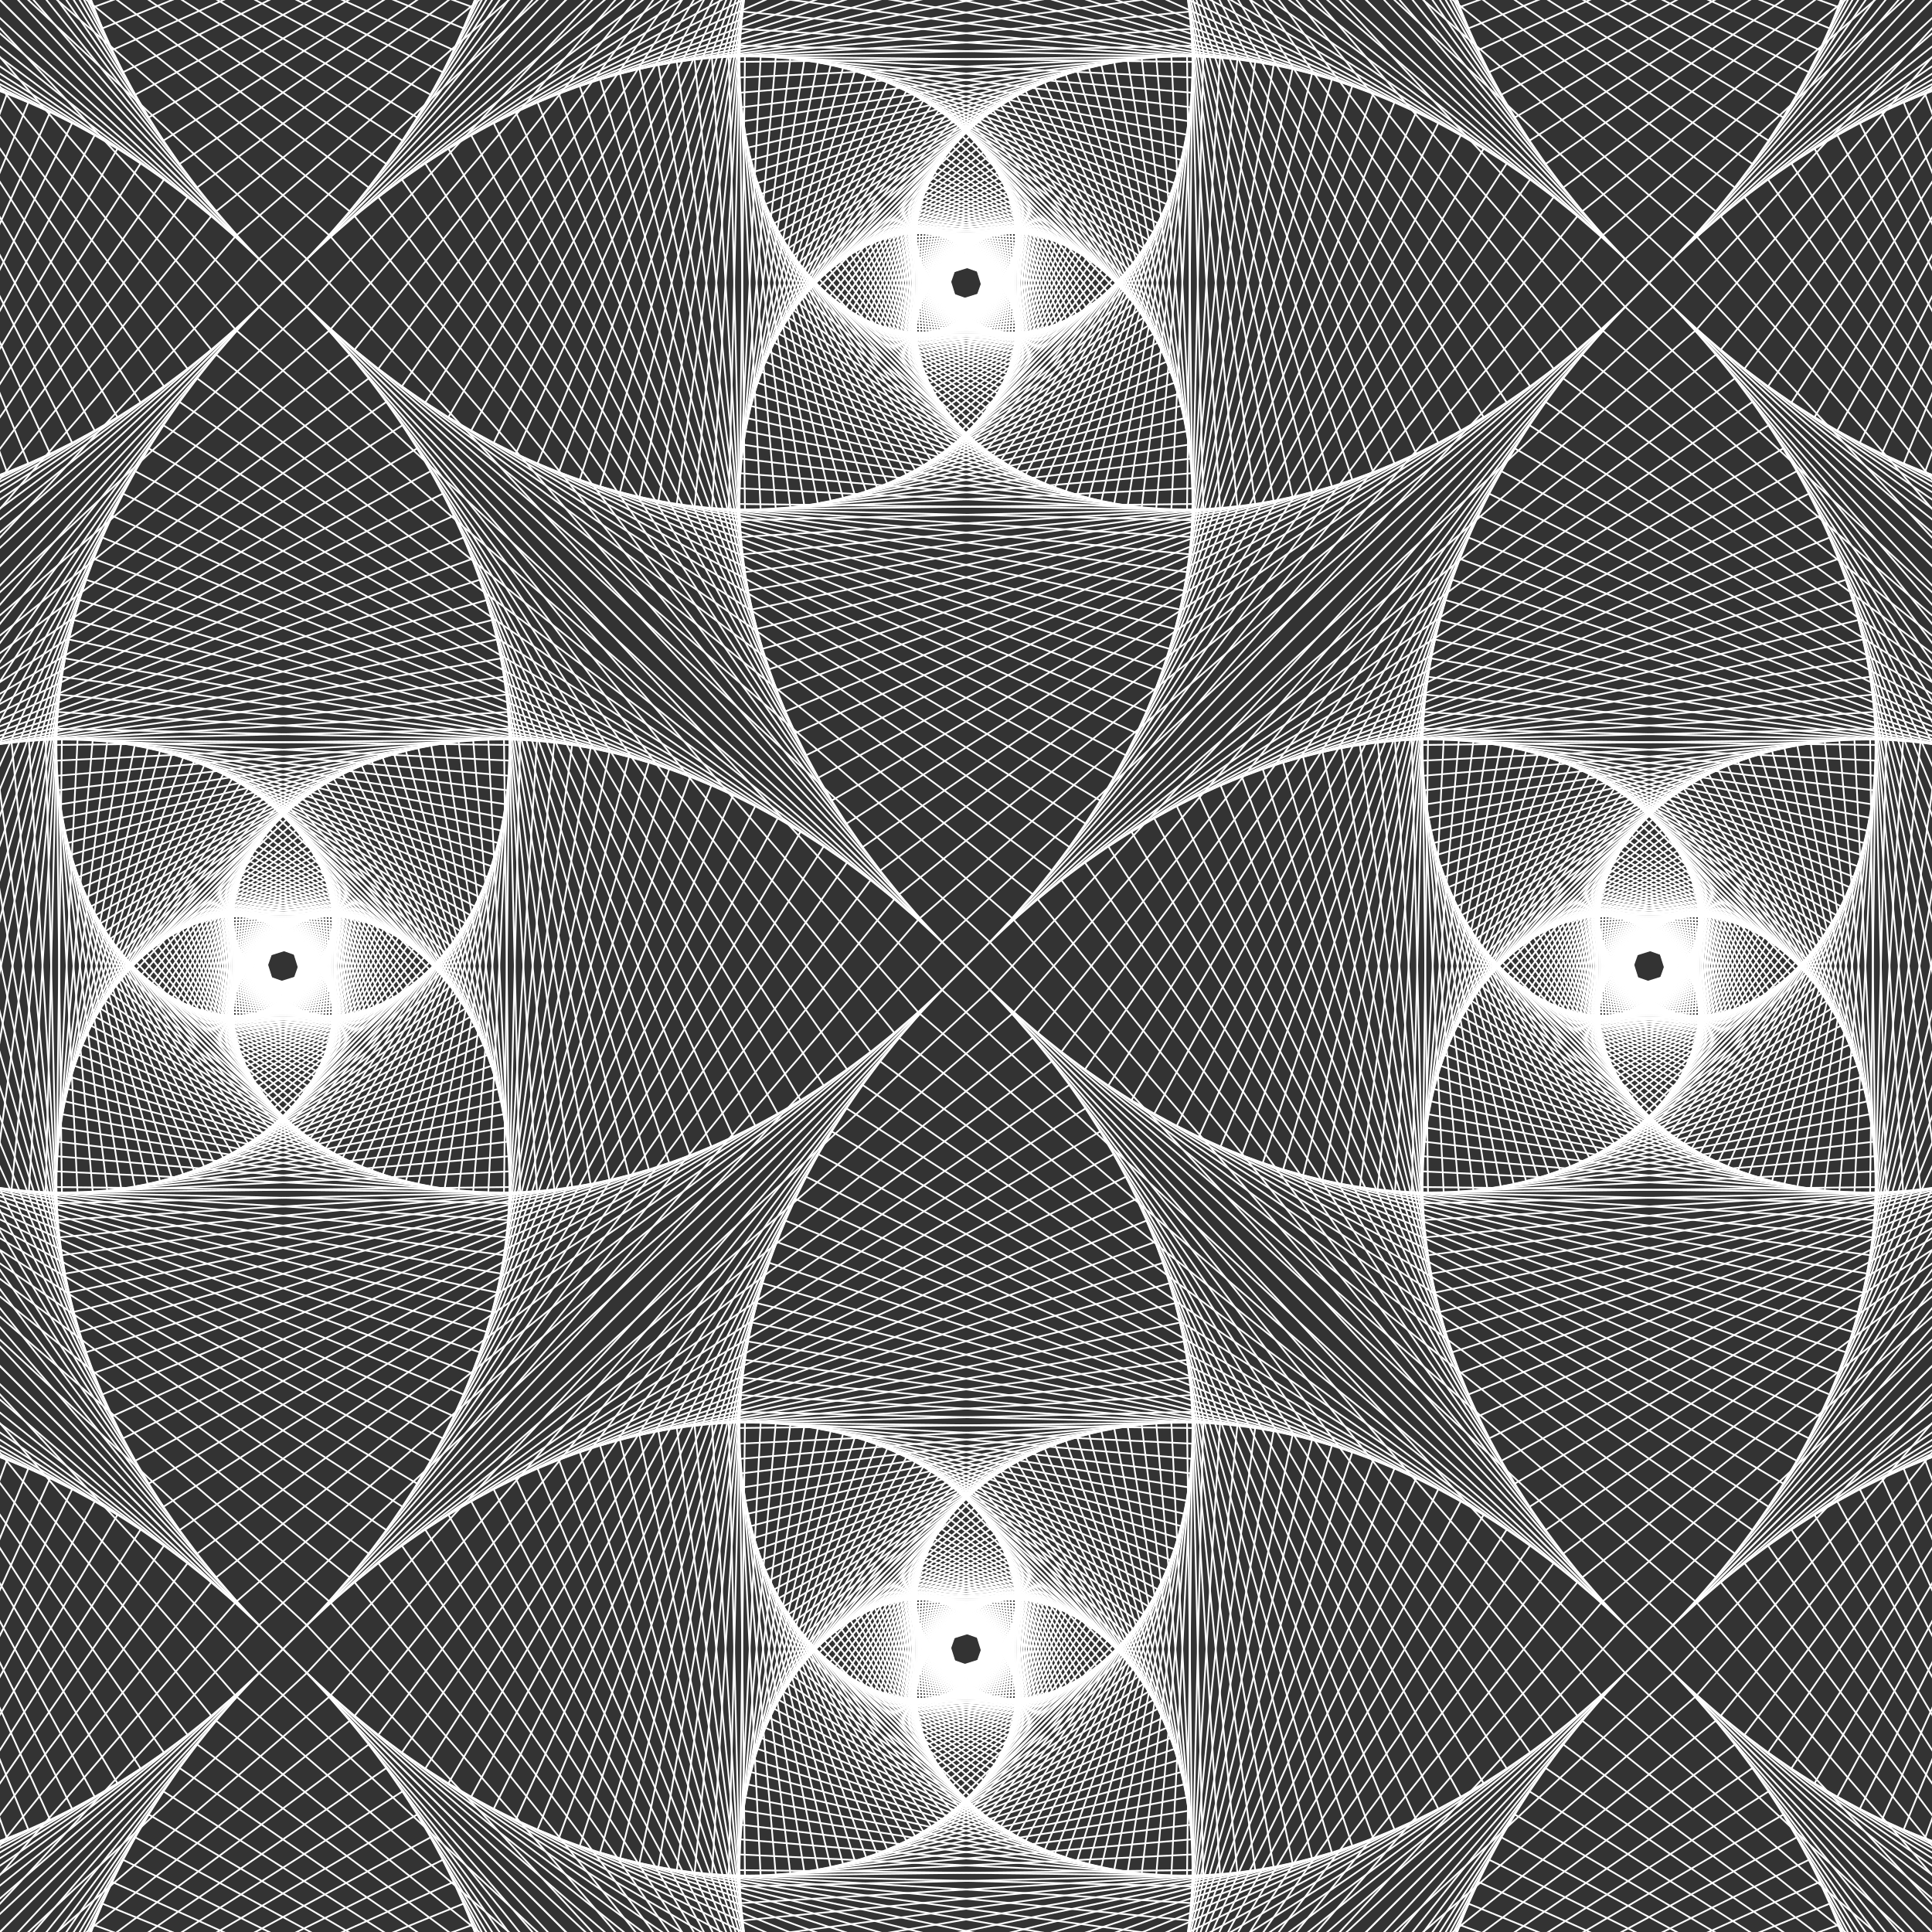 <?xml version="1.0" encoding="UTF-8"?>
<svg xmlns="http://www.w3.org/2000/svg" xmlns:xlink="http://www.w3.org/1999/xlink"
     width="5656.854" height="5656.854" viewBox="-2828.427 -2828.427 5656.854 5656.854">
<rect x="-2828.427" y="-2828.427" width="5656.854" height="5656.854" fill="#333333" stroke="none"/>
<defs>
<g id="d0">
<path d="M1930.0,70 L-70,1930.0 L-70,1930.0 L-1930.0,-70 L-1930.0,-70 L70,-1930.0 L70,-1930.0 L1930.0,70 Z" fill="none" stroke="white" stroke-width="5" stroke_width="1" />
<path d="M1860.0,135.1 L-135.1,1860.0 L-135.1,1860.0 L-1860.0,-135.1 L-1860.0,-135.1 L135.1,-1860.0 L135.1,-1860.0 L1860.0,135.1 Z" fill="none" stroke="white" stroke-width="5" stroke_width="1" />
<path d="M1790.171,195.472 L-195.471,1790.171 L-195.471,1790.171 L-1790.171,-195.471 L-1790.171,-195.471 L195.471,-1790.171 L195.471,-1790.171 L1790.171,195.472 Z" fill="none" stroke="white" stroke-width="5" stroke_width="1" />
<path d="M1720.674,251.286 L-251.286,1720.674 L-251.286,1720.674 L-1720.674,-251.286 L-1720.674,-251.286 L251.286,-1720.674 L251.286,-1720.674 L1720.674,251.286 Z" fill="none" stroke="white" stroke-width="5" stroke_width="1" />
<path d="M1651.655,302.715 L-302.715,1651.655 L-302.715,1651.655 L-1651.655,-302.715 L-1651.655,-302.715 L302.715,-1651.655 L302.715,-1651.655 L1651.655,302.715 Z" fill="none" stroke="white" stroke-width="5" stroke_width="1" />
<path d="M1583.252,349.928 L-349.928,1583.252 L-349.928,1583.252 L-1583.252,-349.928 L-1583.252,-349.928 L349.928,-1583.252 L349.928,-1583.252 L1583.252,349.928 Z" fill="none" stroke="white" stroke-width="5" stroke_width="1" />
<path d="M1515.591,393.094 L-393.094,1515.591 L-393.094,1515.591 L-1515.591,-393.094 L-1515.591,-393.094 L393.094,-1515.591 L393.094,-1515.591 L1515.591,393.094 Z" fill="none" stroke="white" stroke-width="5" stroke_width="1" />
<path d="M1448.787,432.381 L-432.381,1448.787 L-432.381,1448.787 L-1448.787,-432.381 L-1448.787,-432.381 L432.381,-1448.787 L432.381,-1448.787 L1448.787,432.381 Z" fill="none" stroke="white" stroke-width="5" stroke_width="1" />
<path d="M1382.946,467.955 L-467.955,1382.946 L-467.955,1382.946 L-1382.946,-467.955 L-1382.946,-467.955 L467.955,-1382.946 L467.955,-1382.946 L1382.946,467.955 Z" fill="none" stroke="white" stroke-width="5" stroke_width="1" />
<path d="M1318.165,499.98 L-499.98,1318.165 L-499.98,1318.165 L-1318.165,-499.98 L-1318.165,-499.98 L499.98,-1318.165 L499.98,-1318.165 L1318.165,499.98 Z" fill="none" stroke="white" stroke-width="5" stroke_width="1" />
<path d="M1254.53,528.617 L-528.617,1254.53 L-528.617,1254.53 L-1254.53,-528.617 L-1254.53,-528.617 L528.617,-1254.53 L528.617,-1254.53 L1254.53,528.617 Z" fill="none" stroke="white" stroke-width="5" stroke_width="1" />
<path d="M1192.12,554.024 L-554.024,1192.12 L-554.024,1192.12 L-1192.12,-554.024 L-1192.12,-554.024 L554.024,-1192.12 L554.024,-1192.12 L1192.12,554.024 Z" fill="none" stroke="white" stroke-width="5" stroke_width="1" />
<path d="M1131.005,576.357 L-576.357,1131.005 L-576.357,1131.005 L-1131.005,-576.357 L-1131.005,-576.357 L576.357,-1131.005 L576.357,-1131.005 L1131.005,576.357 Z" fill="none" stroke="white" stroke-width="5" stroke_width="1" />
<path d="M1071.247,595.77 L-595.77,1071.247 L-595.77,1071.247 L-1071.247,-595.77 L-1071.247,-595.77 L595.77,-1071.247 L595.77,-1071.247 L1071.247,595.77 Z" fill="none" stroke="white" stroke-width="5" stroke_width="1" />
<path d="M1012.901,612.411 L-612.411,1012.901 L-612.411,1012.901 L-1012.901,-612.411 L-1012.901,-612.411 L612.411,-1012.901 L612.411,-1012.901 L1012.901,612.411 Z" fill="none" stroke="white" stroke-width="5" stroke_width="1" />
<path d="M956.015,626.428 L-626.428,956.015 L-626.428,956.015 L-956.015,-626.428 L-956.015,-626.428 L626.428,-956.015 L626.428,-956.015 L956.015,626.428 Z" fill="none" stroke="white" stroke-width="5" stroke_width="1" />
<path d="M900.63,637.964 L-637.964,900.63 L-637.964,900.63 L-900.63,-637.964 L-900.63,-637.964 L637.964,-900.63 L637.964,-900.63 L900.63,637.964 Z" fill="none" stroke="white" stroke-width="5" stroke_width="1" />
<path d="M846.779,647.157 L-647.157,846.779 L-647.157,846.779 L-846.779,-647.157 L-846.779,-647.157 L647.157,-846.779 L647.157,-846.779 L846.779,647.157 Z" fill="none" stroke="white" stroke-width="5" stroke_width="1" />
<path d="M794.491,654.144 L-654.144,794.491 L-654.144,794.491 L-794.491,-654.144 L-794.491,-654.144 L654.144,-794.491 L654.144,-794.491 L794.491,654.144 Z" fill="none" stroke="white" stroke-width="5" stroke_width="1" />
<path d="M743.789,659.056 L-659.056,743.789 L-659.056,743.789 L-743.789,-659.056 L-743.789,-659.056 L659.056,-743.789 L659.056,-743.789 L743.789,659.056 Z" fill="none" stroke="white" stroke-width="5" stroke_width="1" />
<path d="M694.689,662.022 L-662.022,694.689 L-662.022,694.689 L-694.689,-662.022 L-694.689,-662.022 L662.022,-694.689 L662.022,-694.689 L694.689,662.022 Z" fill="none" stroke="white" stroke-width="5" stroke_width="1" />
<path d="M647.205,663.165 L-663.165,647.205 L-663.165,647.205 L-647.205,-663.165 L-647.205,-663.165 L663.165,-647.205 L663.165,-647.205 L647.205,663.165 Z" fill="none" stroke="white" stroke-width="5" stroke_width="1" />
<path d="M601.342,662.607 L-662.607,601.342 L-662.607,601.342 L-601.342,-662.607 L-601.342,-662.607 L662.607,-601.342 L662.607,-601.342 L601.342,662.607 Z" fill="none" stroke="white" stroke-width="5" stroke_width="1" />
<path d="M557.103,660.462 L-660.462,557.103 L-660.462,557.103 L-557.103,-660.462 L-557.103,-660.462 L660.462,-557.103 L660.462,-557.103 L557.103,660.462 Z" fill="none" stroke="white" stroke-width="5" stroke_width="1" />
<path d="M514.489,656.845 L-656.845,514.489 L-656.845,514.489 L-514.489,-656.845 L-514.489,-656.845 L656.845,-514.489 L656.845,-514.489 L514.489,656.845 Z" fill="none" stroke="white" stroke-width="5" stroke_width="1" />
<path d="M473.492,651.862 L-651.862,473.492 L-651.862,473.492 L-473.492,-651.862 L-473.492,-651.862 L651.862,-473.492 L651.862,-473.492 L473.492,651.862 Z" fill="none" stroke="white" stroke-width="5" stroke_width="1" />
<path d="M434.105,645.619 L-645.619,434.105 L-645.619,434.105 L-434.105,-645.619 L-434.105,-645.619 L645.619,-434.105 L645.619,-434.105 L434.105,645.619 Z" fill="none" stroke="white" stroke-width="5" stroke_width="1" />
<path d="M396.314,638.216 L-638.216,396.314 L-638.216,396.314 L-396.314,-638.216 L-396.314,-638.216 L638.216,-396.314 L638.216,-396.314 L396.314,638.216 Z" fill="none" stroke="white" stroke-width="5" stroke_width="1" />
<path d="M360.106,629.75 L-629.75,360.106 L-629.75,360.106 L-360.106,-629.75 L-360.106,-629.75 L629.75,-360.106 L629.75,-360.106 L360.106,629.75 Z" fill="none" stroke="white" stroke-width="5" stroke_width="1" />
<path d="M325.461,620.312 L-620.312,325.461 L-620.312,325.461 L-325.461,-620.312 L-325.461,-620.312 L620.312,-325.461 L620.312,-325.461 L325.461,620.312 Z" fill="none" stroke="white" stroke-width="5" stroke_width="1" />
<path d="M292.359,609.992 L-609.992,292.359 L-609.992,292.359 L-292.359,-609.992 L-292.359,-609.992 L609.992,-292.359 L609.992,-292.359 L292.359,609.992 Z" fill="none" stroke="white" stroke-width="5" stroke_width="1" />
<path d="M260.776,598.875 L-598.875,260.776 L-598.875,260.776 L-260.776,-598.875 L-260.776,-598.875 L598.875,-260.776 L598.875,-260.776 L260.776,598.875 Z" fill="none" stroke="white" stroke-width="5" stroke_width="1" />
<path d="M230.689,587.042 L-587.042,230.689 L-587.042,230.689 L-230.689,-587.042 L-230.689,-587.042 L587.042,-230.689 L587.042,-230.689 L230.689,587.042 Z" fill="none" stroke="white" stroke-width="5" stroke_width="1" />
<path d="M202.068,574.569 L-574.569,202.068 L-574.569,202.068 L-202.068,-574.569 L-202.068,-574.569 L574.569,-202.068 L574.569,-202.068 L202.068,574.569 Z" fill="none" stroke="white" stroke-width="5" stroke_width="1" />
<path d="M174.886,561.532 L-561.532,174.886 L-561.532,174.886 L-174.886,-561.532 L-174.886,-561.532 L561.532,-174.886 L561.532,-174.886 L174.886,561.532 Z" fill="none" stroke="white" stroke-width="5" stroke_width="1" />
<path d="M149.111,547.999 L-547.999,149.111 L-547.999,149.111 L-149.111,-547.999 L-149.111,-547.999 L547.999,-149.111 L547.999,-149.111 L149.111,547.999 Z" fill="none" stroke="white" stroke-width="5" stroke_width="1" />
<path d="M124.712,534.038 L-534.038,124.712 L-534.038,124.712 L-124.712,-534.038 L-124.712,-534.038 L534.038,-124.712 L534.038,-124.712 L124.712,534.038 Z" fill="none" stroke="white" stroke-width="5" stroke_width="1" />
<path d="M101.656,519.712 L-519.712,101.656 L-519.712,101.656 L-101.656,-519.712 L-101.656,-519.712 L519.712,-101.656 L519.712,-101.656 L101.656,519.712 Z" fill="none" stroke="white" stroke-width="5" stroke_width="1" />
<path d="M79.908,505.08 L-505.08,79.908 L-505.08,79.908 L-79.908,-505.08 L-79.908,-505.08 L505.08,-79.908 L505.08,-79.908 L79.908,505.08 Z" fill="none" stroke="white" stroke-width="5" stroke_width="1" />
<path d="M59.434,490.199 L-490.199,59.434 L-490.199,59.434 L-59.434,-490.199 L-59.434,-490.199 L490.199,-59.434 L490.199,-59.434 L59.434,490.199 Z" fill="none" stroke="white" stroke-width="5" stroke_width="1" />
<path d="M40.196,475.122 L-475.122,40.196 L-475.122,40.196 L-40.196,-475.122 L-40.196,-475.122 L475.122,-40.196 L475.122,-40.196 L40.196,475.122 Z" fill="none" stroke="white" stroke-width="5" stroke_width="1" />
<path d="M22.16,459.9 L-459.9,22.16 L-459.9,22.16 L-22.16,-459.9 L-22.16,-459.9 L459.9,-22.16 L459.9,-22.16 L22.16,459.9 Z" fill="none" stroke="white" stroke-width="5" stroke_width="1" />
<path d="M5.288,444.579 L-444.579,5.288 L-444.579,5.288 L-5.288,-444.579 L-5.288,-444.579 L444.579,-5.288 L444.579,-5.288 L5.288,444.579 Z" fill="none" stroke="white" stroke-width="5" stroke_width="1" />
<path d="M-10.457,429.204 L-429.204,-10.457 L-429.204,-10.457 L10.457,-429.204 L10.457,-429.204 L429.204,10.457 L429.204,10.457 L-10.457,429.204 Z" fill="none" stroke="white" stroke-width="5" stroke_width="1" />
<path d="M-25.113,413.815 L-413.815,-25.113 L-413.815,-25.113 L25.113,-413.815 L25.113,-413.815 L413.815,25.113 L413.815,25.113 L-25.113,413.815 Z" fill="none" stroke="white" stroke-width="5" stroke_width="1" />
<path d="M-38.718,398.453 L-398.453,-38.718 L-398.453,-38.718 L38.718,-398.453 L38.718,-398.453 L398.453,38.718 L398.453,38.718 L-38.718,398.453 Z" fill="none" stroke="white" stroke-width="5" stroke_width="1" />
<path d="M-51.309,383.152 L-383.152,-51.309 L-383.152,-51.309 L51.309,-383.152 L51.309,-383.152 L383.152,51.309 L383.152,51.309 L-51.309,383.152 Z" fill="none" stroke="white" stroke-width="5" stroke_width="1" />
<path d="M-62.923,367.946 L-367.946,-62.923 L-367.946,-62.923 L62.923,-367.946 L62.923,-367.946 L367.946,62.923 L367.946,62.923 L-62.923,367.946 Z" fill="none" stroke="white" stroke-width="5" stroke_width="1" />
<path d="M-73.599,352.865 L-352.865,-73.599 L-352.865,-73.599 L73.599,-352.865 L73.599,-352.865 L352.865,73.599 L352.865,73.599 L-73.599,352.865 Z" fill="none" stroke="white" stroke-width="5" stroke_width="1" />
<path d="M-83.373,337.939 L-337.939,-83.373 L-337.939,-83.373 L83.373,-337.939 L83.373,-337.939 L337.939,83.373 L337.939,83.373 L-83.373,337.939 Z" fill="none" stroke="white" stroke-width="5" stroke_width="1" />
<path d="M-92.283,323.193 L-323.193,-92.283 L-323.193,-92.283 L92.283,-323.193 L92.283,-323.193 L323.193,92.283 L323.193,92.283 L-92.283,323.193 Z" fill="none" stroke="white" stroke-width="5" stroke_width="1" />
<path d="M-100.365,308.652 L-308.652,-100.365 L-308.652,-100.365 L100.365,-308.652 L100.365,-308.652 L308.652,100.365 L308.652,100.365 L-100.365,308.652 Z" fill="none" stroke="white" stroke-width="5" stroke_width="1" />
<path d="M-107.655,294.336 L-294.336,-107.655 L-294.336,-107.655 L107.655,-294.336 L107.655,-294.336 L294.336,107.655 L294.336,107.655 L-107.655,294.336 Z" fill="none" stroke="white" stroke-width="5" stroke_width="1" />
<path d="M-114.189,280.266 L-280.266,-114.189 L-280.266,-114.189 L114.189,-280.266 L114.189,-280.266 L280.266,114.189 L280.266,114.189 L-114.189,280.266 Z" fill="none" stroke="white" stroke-width="5" stroke_width="1" />
<path d="M-120.002,266.46 L-266.46,-120.002 L-266.46,-120.002 L120.002,-266.46 L120.002,-266.46 L266.46,120.002 L266.46,120.002 L-120.002,266.46 Z" fill="none" stroke="white" stroke-width="5" stroke_width="1" />
<path d="M-125.128,252.934 L-252.934,-125.128 L-252.934,-125.128 L125.128,-252.934 L125.128,-252.934 L252.934,125.128 L252.934,125.128 L-125.128,252.934 Z" fill="none" stroke="white" stroke-width="5" stroke_width="1" />
<path d="M-129.601,239.702 L-239.702,-129.601 L-239.702,-129.601 L129.601,-239.702 L129.601,-239.702 L239.702,129.601 L239.702,129.601 L-129.601,239.702 Z" fill="none" stroke="white" stroke-width="5" stroke_width="1" />
<path d="M-133.454,226.776 L-226.776,-133.454 L-226.776,-133.454 L133.454,-226.776 L133.454,-226.776 L226.776,133.454 L226.776,133.454 L-133.454,226.776 Z" fill="none" stroke="white" stroke-width="5" stroke_width="1" />
<path d="M-136.721,214.168 L-214.168,-136.721 L-214.168,-136.721 L136.721,-214.168 L136.721,-214.168 L214.168,136.721 L214.168,136.721 L-136.721,214.168 Z" fill="none" stroke="white" stroke-width="5" stroke_width="1" />
<path d="M-139.431,201.887 L-201.887,-139.431 L-201.887,-139.431 L139.431,-201.887 L139.431,-201.887 L201.887,139.431 L201.887,139.431 L-139.431,201.887 Z" fill="none" stroke="white" stroke-width="5" stroke_width="1" />
<path d="M-141.617,189.941 L-189.941,-141.617 L-189.941,-141.617 L141.617,-189.941 L141.617,-189.941 L189.941,141.617 L189.941,141.617 L-141.617,189.941 Z" fill="none" stroke="white" stroke-width="5" stroke_width="1" />
<path d="M-143.309,178.337 L-178.337,-143.309 L-178.337,-143.309 L143.309,-178.337 L143.309,-178.337 L178.337,143.309 L178.337,143.309 L-143.309,178.337 Z" fill="none" stroke="white" stroke-width="5" stroke_width="1" />
<path d="M-144.535,167.079 L-167.079,-144.535 L-167.079,-144.535 L144.535,-167.079 L144.535,-167.079 L167.079,144.535 L167.079,144.535 L-144.535,167.079 Z" fill="none" stroke="white" stroke-width="5" stroke_width="1" />
<path d="M-145.324,156.173 L-156.173,-145.324 L-156.173,-145.324 L145.324,-156.173 L145.324,-156.173 L156.173,145.324 L156.173,145.324 L-145.324,156.173 Z" fill="none" stroke="white" stroke-width="5" stroke_width="1" />
<path d="M-145.703,145.62 L-145.62,-145.703 L-145.62,-145.703 L145.703,-145.62 L145.703,-145.62 L145.62,145.703 L145.62,145.703 L-145.703,145.62 Z" fill="none" stroke="white" stroke-width="5" stroke_width="1" />
<path d="M-145.7,135.424 L-135.424,-145.7 L-135.424,-145.7 L145.7,-135.424 L145.7,-135.424 L135.424,145.7 L135.424,145.7 L-145.7,135.424 Z" fill="none" stroke="white" stroke-width="5" stroke_width="1" />
<path d="M-145.341,125.584 L-125.584,-145.341 L-125.584,-145.341 L145.341,-125.584 L145.341,-125.584 L125.584,145.341 L125.584,145.341 L-145.341,125.584 Z" fill="none" stroke="white" stroke-width="5" stroke_width="1" />
<path d="M-144.649,116.102 L-116.102,-144.649 L-116.102,-144.649 L144.649,-116.102 L144.649,-116.102 L116.102,144.649 L116.102,144.649 L-144.649,116.102 Z" fill="none" stroke="white" stroke-width="5" stroke_width="1" />
<path d="M-143.65,106.976 L-106.976,-143.65 L-106.976,-143.65 L143.65,-106.976 L143.65,-106.976 L106.976,143.65 L106.976,143.65 L-143.65,106.976 Z" fill="none" stroke="white" stroke-width="5" stroke_width="1" />
<path d="M-142.367,98.204 L-98.204,-142.367 L-98.204,-142.367 L142.367,-98.204 L142.367,-98.204 L98.204,142.367 L98.204,142.367 L-142.367,98.204 Z" fill="none" stroke="white" stroke-width="5" stroke_width="1" />
<path d="M-140.821,89.784 L-89.784,-140.821 L-89.784,-140.821 L140.821,-89.784 L140.821,-89.784 L89.784,140.821 L89.784,140.821 L-140.821,89.784 Z" fill="none" stroke="white" stroke-width="5" stroke_width="1" />
<path d="M-139.035,81.713 L-81.713,-139.035 L-81.713,-139.035 L139.035,-81.713 L139.035,-81.713 L81.713,139.035 L81.713,139.035 L-139.035,81.713 Z" fill="none" stroke="white" stroke-width="5" stroke_width="1" />
<path d="M-137.028,73.987 L-73.987,-137.028 L-73.987,-137.028 L137.028,-73.987 L137.028,-73.987 L73.987,137.028 L73.987,137.028 L-137.028,73.987 Z" fill="none" stroke="white" stroke-width="5" stroke_width="1" />
<path d="M-134.822,66.601 L-66.601,-134.822 L-66.601,-134.822 L134.822,-66.601 L134.822,-66.601 L66.601,134.822 L66.601,134.822 L-134.822,66.601 Z" fill="none" stroke="white" stroke-width="5" stroke_width="1" />
<path d="M-132.434,59.551 L-59.551,-132.434 L-59.551,-132.434 L132.434,-59.551 L132.434,-59.551 L59.551,132.434 L59.551,132.434 L-132.434,59.551 Z" fill="none" stroke="white" stroke-width="5" stroke_width="1" />
<path d="M-129.883,52.832 L-52.832,-129.883 L-52.832,-129.883 L129.883,-52.832 L129.883,-52.832 L52.832,129.883 L52.832,129.883 L-129.883,52.832 Z" fill="none" stroke="white" stroke-width="5" stroke_width="1" />
<path d="M-127.186,46.437 L-46.437,-127.186 L-46.437,-127.186 L127.186,-46.437 L127.186,-46.437 L46.437,127.186 L46.437,127.186 L-127.186,46.437 Z" fill="none" stroke="white" stroke-width="5" stroke_width="1" />
<path d="M-124.36,40.36 L-40.36,-124.36 L-40.36,-124.36 L124.36,-40.36 L124.36,-40.36 L40.36,124.36 L40.36,124.36 L-124.36,40.36 Z" fill="none" stroke="white" stroke-width="5" stroke_width="1" />
<path d="M-121.42,34.595 L-34.595,-121.42 L-34.595,-121.42 L121.42,-34.595 L121.42,-34.595 L34.595,121.42 L34.595,121.42 L-121.42,34.595 Z" fill="none" stroke="white" stroke-width="5" stroke_width="1" />
<path d="M-118.381,29.134 L-29.134,-118.381 L-29.134,-118.381 L118.381,-29.134 L118.381,-29.134 L29.134,118.381 L29.134,118.381 L-118.381,29.134 Z" fill="none" stroke="white" stroke-width="5" stroke_width="1" />
<path d="M-115.258,23.971 L-23.971,-115.258 L-23.971,-115.258 L115.258,-23.971 L115.258,-23.971 L23.971,115.258 L23.971,115.258 L-115.258,23.971 Z" fill="none" stroke="white" stroke-width="5" stroke_width="1" />
<path d="M-112.063,19.098 L-19.098,-112.063 L-19.098,-112.063 L112.063,-19.098 L112.063,-19.098 L19.098,112.063 L19.098,112.063 L-112.063,19.098 Z" fill="none" stroke="white" stroke-width="5" stroke_width="1" />
<path d="M-108.809,14.508 L-14.508,-108.809 L-14.508,-108.809 L108.809,-14.508 L108.809,-14.508 L14.508,108.809 L14.508,108.809 L-108.809,14.508 Z" fill="none" stroke="white" stroke-width="5" stroke_width="1" />
<path d="M-105.508,10.191 L-10.191,-105.508 L-10.191,-105.508 L105.508,-10.191 L105.508,-10.191 L10.191,105.508 L10.191,105.508 L-105.508,10.191 Z" fill="none" stroke="white" stroke-width="5" stroke_width="1" />
<path d="M-102.172,6.142 L-6.142,-102.172 L-6.142,-102.172 L102.172,-6.142 L102.172,-6.142 L6.142,102.172 L6.142,102.172 L-102.172,6.142 Z" fill="none" stroke="white" stroke-width="5" stroke_width="1" />
<path d="M-98.811,2.351 L-2.351,-98.811 L-2.351,-98.811 L98.811,-2.351 L98.811,-2.351 L2.351,98.811 L2.351,98.811 L-98.811,2.351 Z" fill="none" stroke="white" stroke-width="5" stroke_width="1" />
<path d="M-95.435,-1.19 L1.19,-95.435 L1.19,-95.435 L95.435,1.19 L95.435,1.19 L-1.19,95.435 L-1.19,95.435 L-95.435,-1.19 Z" fill="none" stroke="white" stroke-width="5" stroke_width="1" />
<path d="M-92.053,-4.488 L4.488,-92.053 L4.488,-92.053 L92.053,4.488 L92.053,4.488 L-4.488,92.053 L-4.488,92.053 L-92.053,-4.488 Z" fill="none" stroke="white" stroke-width="5" stroke_width="1" />
<path d="M-88.674,-7.553 L7.553,-88.674 L7.553,-88.674 L88.674,7.553 L88.674,7.553 L-7.553,88.674 L-7.553,88.674 L-88.674,-7.553 Z" fill="none" stroke="white" stroke-width="5" stroke_width="1" />
<path d="M-85.306,-10.392 L10.392,-85.306 L10.392,-85.306 L85.306,10.392 L85.306,10.392 L-10.392,85.306 L-10.392,85.306 L-85.306,-10.392 Z" fill="none" stroke="white" stroke-width="5" stroke_width="1" />
<path d="M-81.957,-13.014 L13.014,-81.957 L13.014,-81.957 L81.957,13.014 L81.957,13.014 L-13.014,81.957 L-13.014,81.957 L-81.957,-13.014 Z" fill="none" stroke="white" stroke-width="5" stroke_width="1" />
<path d="M-78.633,-15.427 L15.427,-78.633 L15.427,-78.633 L78.633,15.427 L78.633,15.427 L-15.427,78.633 L-15.427,78.633 L-78.633,-15.427 Z" fill="none" stroke="white" stroke-width="5" stroke_width="1" />
<path d="M-75.341,-17.639 L17.639,-75.341 L17.639,-75.341 L75.341,17.639 L75.341,17.639 L-17.639,75.341 L-17.639,75.341 L-75.341,-17.639 Z" fill="none" stroke="white" stroke-width="5" stroke_width="1" />
<path d="M-72.086,-19.659 L19.659,-72.086 L19.659,-72.086 L72.086,19.659 L72.086,19.659 L-19.659,72.086 L-19.659,72.086 L-72.086,-19.659 Z" fill="none" stroke="white" stroke-width="5" stroke_width="1" />
<path d="M-68.875,-21.494 L21.494,-68.875 L21.494,-68.875 L68.875,21.494 L68.875,21.494 L-21.494,68.875 L-21.494,68.875 L-68.875,-21.494 Z" fill="none" stroke="white" stroke-width="5" stroke_width="1" />
<path d="M-65.712,-23.152 L23.152,-65.712 L23.152,-65.712 L65.712,23.152 L65.712,23.152 L-23.152,65.712 L-23.152,65.712 L-65.712,-23.152 Z" fill="none" stroke="white" stroke-width="5" stroke_width="1" />
<path d="M-62.602,-24.642 L24.642,-62.602 L24.642,-62.602 L62.602,24.642 L62.602,24.642 L-24.642,62.602 L-24.642,62.602 L-62.602,-24.642 Z" fill="none" stroke="white" stroke-width="5" stroke_width="1" />
<path d="M-59.549,-25.971 L25.971,-59.549 L25.971,-59.549 L59.549,25.971 L59.549,25.971 L-25.971,59.549 L-25.971,59.549 L-59.549,-25.971 Z" fill="none" stroke="white" stroke-width="5" stroke_width="1" />
<path d="M-56.555,-27.146 L27.146,-56.555 L27.146,-56.555 L56.555,27.146 L56.555,27.146 L-27.146,56.555 L-27.146,56.555 L-56.555,-27.146 Z" fill="none" stroke="white" stroke-width="5" stroke_width="1" />
<path d="M-53.626,-28.175 L28.175,-53.626 L28.175,-53.626 L53.626,28.175 L53.626,28.175 L-28.175,53.626 L-28.175,53.626 L-53.626,-28.175 Z" fill="none" stroke="white" stroke-width="5" stroke_width="1" />
</g>
<g id="d1">
<path d="M-3.6739403974420595e-13,-2000.0 L-2000.0,2.4492935982947065e-13 L-2000.0,2.4492935982947065e-13 L1.2246467991473532e-13,2000.0 L1.2246467991473532e-13,2000.0 L2000.0,0.0 L2000.0,0.0 L-3.6739403974420595e-13,-2000.0 Z" fill="none" stroke="white" stroke-width="5" stroke_width="1" />
<path d="M-70,-1930.0 L-1930.0,70 L-1930.0,70 L70,1930.0 L70,1930.0 L1930.0,-70 L1930.0,-70 L-70,-1930.0 Z" fill="none" stroke="white" stroke-width="5" stroke_width="1" />
<path d="M-135.1,-1860.0 L-1860.0,135.1 L-1860.0,135.1 L135.1,1860.0 L135.1,1860.0 L1860.0,-135.1 L1860.0,-135.1 L-135.1,-1860.0 Z" fill="none" stroke="white" stroke-width="5" stroke_width="1" />
<path d="M-195.472,-1790.171 L-1790.171,195.472 L-1790.171,195.472 L195.472,1790.171 L195.472,1790.171 L1790.171,-195.472 L1790.171,-195.472 L-195.472,-1790.171 Z" fill="none" stroke="white" stroke-width="5" stroke_width="1" />
<path d="M-251.286,-1720.674 L-1720.674,251.286 L-1720.674,251.286 L251.286,1720.674 L251.286,1720.674 L1720.674,-251.286 L1720.674,-251.286 L-251.286,-1720.674 Z" fill="none" stroke="white" stroke-width="5" stroke_width="1" />
<path d="M-302.715,-1651.655 L-1651.655,302.715 L-1651.655,302.715 L302.715,1651.655 L302.715,1651.655 L1651.655,-302.715 L1651.655,-302.715 L-302.715,-1651.655 Z" fill="none" stroke="white" stroke-width="5" stroke_width="1" />
<path d="M-349.928,-1583.252 L-1583.252,349.928 L-1583.252,349.928 L349.928,1583.252 L349.928,1583.252 L1583.252,-349.928 L1583.252,-349.928 L-349.928,-1583.252 Z" fill="none" stroke="white" stroke-width="5" stroke_width="1" />
<path d="M-393.094,-1515.591 L-1515.591,393.094 L-1515.591,393.094 L393.094,1515.591 L393.094,1515.591 L1515.591,-393.094 L1515.591,-393.094 L-393.094,-1515.591 Z" fill="none" stroke="white" stroke-width="5" stroke_width="1" />
<path d="M-432.381,-1448.787 L-1448.787,432.381 L-1448.787,432.381 L432.381,1448.787 L432.381,1448.787 L1448.787,-432.381 L1448.787,-432.381 L-432.381,-1448.787 Z" fill="none" stroke="white" stroke-width="5" stroke_width="1" />
<path d="M-467.955,-1382.946 L-1382.946,467.955 L-1382.946,467.955 L467.955,1382.946 L467.955,1382.946 L1382.946,-467.955 L1382.946,-467.955 L-467.955,-1382.946 Z" fill="none" stroke="white" stroke-width="5" stroke_width="1" />
<path d="M-499.98,-1318.165 L-1318.165,499.98 L-1318.165,499.98 L499.98,1318.165 L499.98,1318.165 L1318.165,-499.98 L1318.165,-499.98 L-499.98,-1318.165 Z" fill="none" stroke="white" stroke-width="5" stroke_width="1" />
<path d="M-528.617,-1254.53 L-1254.53,528.617 L-1254.53,528.617 L528.617,1254.53 L528.617,1254.53 L1254.53,-528.617 L1254.53,-528.617 L-528.617,-1254.53 Z" fill="none" stroke="white" stroke-width="5" stroke_width="1" />
<path d="M-554.024,-1192.12 L-1192.12,554.024 L-1192.12,554.024 L554.024,1192.12 L554.024,1192.12 L1192.12,-554.024 L1192.12,-554.024 L-554.024,-1192.12 Z" fill="none" stroke="white" stroke-width="5" stroke_width="1" />
<path d="M-576.357,-1131.005 L-1131.005,576.357 L-1131.005,576.357 L576.357,1131.005 L576.357,1131.005 L1131.005,-576.357 L1131.005,-576.357 L-576.357,-1131.005 Z" fill="none" stroke="white" stroke-width="5" stroke_width="1" />
<path d="M-595.77,-1071.247 L-1071.247,595.77 L-1071.247,595.77 L595.77,1071.247 L595.77,1071.247 L1071.247,-595.77 L1071.247,-595.77 L-595.77,-1071.247 Z" fill="none" stroke="white" stroke-width="5" stroke_width="1" />
<path d="M-612.411,-1012.901 L-1012.901,612.411 L-1012.901,612.411 L612.411,1012.901 L612.411,1012.901 L1012.901,-612.411 L1012.901,-612.411 L-612.411,-1012.901 Z" fill="none" stroke="white" stroke-width="5" stroke_width="1" />
<path d="M-626.428,-956.015 L-956.015,626.428 L-956.015,626.428 L626.428,956.015 L626.428,956.015 L956.015,-626.428 L956.015,-626.428 L-626.428,-956.015 Z" fill="none" stroke="white" stroke-width="5" stroke_width="1" />
<path d="M-637.964,-900.63 L-900.63,637.964 L-900.63,637.964 L637.964,900.63 L637.964,900.63 L900.63,-637.964 L900.63,-637.964 L-637.964,-900.63 Z" fill="none" stroke="white" stroke-width="5" stroke_width="1" />
<path d="M-647.157,-846.779 L-846.779,647.157 L-846.779,647.157 L647.157,846.779 L647.157,846.779 L846.779,-647.157 L846.779,-647.157 L-647.157,-846.779 Z" fill="none" stroke="white" stroke-width="5" stroke_width="1" />
<path d="M-654.144,-794.491 L-794.491,654.144 L-794.491,654.144 L654.144,794.491 L654.144,794.491 L794.491,-654.144 L794.491,-654.144 L-654.144,-794.491 Z" fill="none" stroke="white" stroke-width="5" stroke_width="1" />
<path d="M-659.056,-743.789 L-743.789,659.056 L-743.789,659.056 L659.056,743.789 L659.056,743.789 L743.789,-659.056 L743.789,-659.056 L-659.056,-743.789 Z" fill="none" stroke="white" stroke-width="5" stroke_width="1" />
<path d="M-662.022,-694.689 L-694.689,662.022 L-694.689,662.022 L662.022,694.689 L662.022,694.689 L694.689,-662.022 L694.689,-662.022 L-662.022,-694.689 Z" fill="none" stroke="white" stroke-width="5" stroke_width="1" />
<path d="M-663.165,-647.205 L-647.205,663.165 L-647.205,663.165 L663.165,647.205 L663.165,647.205 L647.205,-663.165 L647.205,-663.165 L-663.165,-647.205 Z" fill="none" stroke="white" stroke-width="5" stroke_width="1" />
<path d="M-662.607,-601.342 L-601.342,662.607 L-601.342,662.607 L662.607,601.342 L662.607,601.342 L601.342,-662.607 L601.342,-662.607 L-662.607,-601.342 Z" fill="none" stroke="white" stroke-width="5" stroke_width="1" />
<path d="M-660.462,-557.103 L-557.103,660.462 L-557.103,660.462 L660.462,557.103 L660.462,557.103 L557.103,-660.462 L557.103,-660.462 L-660.462,-557.103 Z" fill="none" stroke="white" stroke-width="5" stroke_width="1" />
<path d="M-656.845,-514.489 L-514.489,656.845 L-514.489,656.845 L656.845,514.489 L656.845,514.489 L514.489,-656.845 L514.489,-656.845 L-656.845,-514.489 Z" fill="none" stroke="white" stroke-width="5" stroke_width="1" />
<path d="M-651.862,-473.492 L-473.492,651.862 L-473.492,651.862 L651.862,473.492 L651.862,473.492 L473.492,-651.862 L473.492,-651.862 L-651.862,-473.492 Z" fill="none" stroke="white" stroke-width="5" stroke_width="1" />
<path d="M-645.619,-434.105 L-434.105,645.619 L-434.105,645.619 L645.619,434.105 L645.619,434.105 L434.105,-645.619 L434.105,-645.619 L-645.619,-434.105 Z" fill="none" stroke="white" stroke-width="5" stroke_width="1" />
<path d="M-638.216,-396.314 L-396.314,638.216 L-396.314,638.216 L638.216,396.314 L638.216,396.314 L396.314,-638.216 L396.314,-638.216 L-638.216,-396.314 Z" fill="none" stroke="white" stroke-width="5" stroke_width="1" />
<path d="M-629.75,-360.106 L-360.106,629.75 L-360.106,629.75 L629.75,360.106 L629.75,360.106 L360.106,-629.75 L360.106,-629.75 L-629.75,-360.106 Z" fill="none" stroke="white" stroke-width="5" stroke_width="1" />
<path d="M-620.312,-325.461 L-325.461,620.312 L-325.461,620.312 L620.312,325.461 L620.312,325.461 L325.461,-620.312 L325.461,-620.312 L-620.312,-325.461 Z" fill="none" stroke="white" stroke-width="5" stroke_width="1" />
<path d="M-609.992,-292.359 L-292.359,609.992 L-292.359,609.992 L609.992,292.359 L609.992,292.359 L292.359,-609.992 L292.359,-609.992 L-609.992,-292.359 Z" fill="none" stroke="white" stroke-width="5" stroke_width="1" />
<path d="M-598.875,-260.776 L-260.776,598.875 L-260.776,598.875 L598.875,260.776 L598.875,260.776 L260.776,-598.875 L260.776,-598.875 L-598.875,-260.776 Z" fill="none" stroke="white" stroke-width="5" stroke_width="1" />
<path d="M-587.042,-230.689 L-230.689,587.042 L-230.689,587.042 L587.042,230.689 L587.042,230.689 L230.689,-587.042 L230.689,-587.042 L-587.042,-230.689 Z" fill="none" stroke="white" stroke-width="5" stroke_width="1" />
<path d="M-574.569,-202.068 L-202.068,574.569 L-202.068,574.569 L574.569,202.068 L574.569,202.068 L202.068,-574.569 L202.068,-574.569 L-574.569,-202.068 Z" fill="none" stroke="white" stroke-width="5" stroke_width="1" />
<path d="M-561.532,-174.886 L-174.886,561.532 L-174.886,561.532 L561.532,174.886 L561.532,174.886 L174.886,-561.532 L174.886,-561.532 L-561.532,-174.886 Z" fill="none" stroke="white" stroke-width="5" stroke_width="1" />
<path d="M-547.999,-149.111 L-149.111,547.999 L-149.111,547.999 L547.999,149.111 L547.999,149.111 L149.111,-547.999 L149.111,-547.999 L-547.999,-149.111 Z" fill="none" stroke="white" stroke-width="5" stroke_width="1" />
<path d="M-534.038,-124.712 L-124.712,534.038 L-124.712,534.038 L534.038,124.712 L534.038,124.712 L124.712,-534.038 L124.712,-534.038 L-534.038,-124.712 Z" fill="none" stroke="white" stroke-width="5" stroke_width="1" />
<path d="M-519.712,-101.656 L-101.656,519.712 L-101.656,519.712 L519.712,101.656 L519.712,101.656 L101.656,-519.712 L101.656,-519.712 L-519.712,-101.656 Z" fill="none" stroke="white" stroke-width="5" stroke_width="1" />
<path d="M-505.08,-79.908 L-79.908,505.08 L-79.908,505.08 L505.08,79.908 L505.08,79.908 L79.908,-505.08 L79.908,-505.08 L-505.08,-79.908 Z" fill="none" stroke="white" stroke-width="5" stroke_width="1" />
<path d="M-490.199,-59.434 L-59.434,490.199 L-59.434,490.199 L490.199,59.434 L490.199,59.434 L59.434,-490.199 L59.434,-490.199 L-490.199,-59.434 Z" fill="none" stroke="white" stroke-width="5" stroke_width="1" />
<path d="M-475.122,-40.196 L-40.196,475.122 L-40.196,475.122 L475.122,40.196 L475.122,40.196 L40.196,-475.122 L40.196,-475.122 L-475.122,-40.196 Z" fill="none" stroke="white" stroke-width="5" stroke_width="1" />
<path d="M-459.9,-22.16 L-22.16,459.9 L-22.16,459.9 L459.9,22.16 L459.9,22.16 L22.16,-459.9 L22.16,-459.9 L-459.9,-22.16 Z" fill="none" stroke="white" stroke-width="5" stroke_width="1" />
<path d="M-444.579,-5.288 L-5.288,444.579 L-5.288,444.579 L444.579,5.288 L444.579,5.288 L5.288,-444.579 L5.288,-444.579 L-444.579,-5.288 Z" fill="none" stroke="white" stroke-width="5" stroke_width="1" />
<path d="M-429.204,10.457 L10.457,429.204 L10.457,429.204 L429.204,-10.457 L429.204,-10.457 L-10.457,-429.204 L-10.457,-429.204 L-429.204,10.457 Z" fill="none" stroke="white" stroke-width="5" stroke_width="1" />
<path d="M-413.815,25.113 L25.113,413.815 L25.113,413.815 L413.815,-25.113 L413.815,-25.113 L-25.113,-413.815 L-25.113,-413.815 L-413.815,25.113 Z" fill="none" stroke="white" stroke-width="5" stroke_width="1" />
<path d="M-398.453,38.718 L38.718,398.453 L38.718,398.453 L398.453,-38.718 L398.453,-38.718 L-38.718,-398.453 L-38.718,-398.453 L-398.453,38.718 Z" fill="none" stroke="white" stroke-width="5" stroke_width="1" />
<path d="M-383.152,51.309 L51.309,383.152 L51.309,383.152 L383.152,-51.309 L383.152,-51.309 L-51.309,-383.152 L-51.309,-383.152 L-383.152,51.309 Z" fill="none" stroke="white" stroke-width="5" stroke_width="1" />
<path d="M-367.946,62.923 L62.923,367.946 L62.923,367.946 L367.946,-62.923 L367.946,-62.923 L-62.923,-367.946 L-62.923,-367.946 L-367.946,62.923 Z" fill="none" stroke="white" stroke-width="5" stroke_width="1" />
<path d="M-352.865,73.599 L73.599,352.865 L73.599,352.865 L352.865,-73.599 L352.865,-73.599 L-73.599,-352.865 L-73.599,-352.865 L-352.865,73.599 Z" fill="none" stroke="white" stroke-width="5" stroke_width="1" />
<path d="M-337.939,83.373 L83.373,337.939 L83.373,337.939 L337.939,-83.373 L337.939,-83.373 L-83.373,-337.939 L-83.373,-337.939 L-337.939,83.373 Z" fill="none" stroke="white" stroke-width="5" stroke_width="1" />
<path d="M-323.193,92.283 L92.283,323.193 L92.283,323.193 L323.193,-92.283 L323.193,-92.283 L-92.283,-323.193 L-92.283,-323.193 L-323.193,92.283 Z" fill="none" stroke="white" stroke-width="5" stroke_width="1" />
<path d="M-308.652,100.365 L100.365,308.652 L100.365,308.652 L308.652,-100.365 L308.652,-100.365 L-100.365,-308.652 L-100.365,-308.652 L-308.652,100.365 Z" fill="none" stroke="white" stroke-width="5" stroke_width="1" />
<path d="M-294.336,107.655 L107.655,294.336 L107.655,294.336 L294.336,-107.655 L294.336,-107.655 L-107.655,-294.336 L-107.655,-294.336 L-294.336,107.655 Z" fill="none" stroke="white" stroke-width="5" stroke_width="1" />
<path d="M-280.266,114.189 L114.189,280.266 L114.189,280.266 L280.266,-114.189 L280.266,-114.189 L-114.189,-280.266 L-114.189,-280.266 L-280.266,114.189 Z" fill="none" stroke="white" stroke-width="5" stroke_width="1" />
<path d="M-266.46,120.002 L120.002,266.46 L120.002,266.46 L266.46,-120.002 L266.46,-120.002 L-120.002,-266.46 L-120.002,-266.46 L-266.46,120.002 Z" fill="none" stroke="white" stroke-width="5" stroke_width="1" />
<path d="M-252.934,125.128 L125.128,252.934 L125.128,252.934 L252.934,-125.128 L252.934,-125.128 L-125.128,-252.934 L-125.128,-252.934 L-252.934,125.128 Z" fill="none" stroke="white" stroke-width="5" stroke_width="1" />
<path d="M-239.702,129.601 L129.601,239.702 L129.601,239.702 L239.702,-129.601 L239.702,-129.601 L-129.601,-239.702 L-129.601,-239.702 L-239.702,129.601 Z" fill="none" stroke="white" stroke-width="5" stroke_width="1" />
<path d="M-226.776,133.454 L133.454,226.776 L133.454,226.776 L226.776,-133.454 L226.776,-133.454 L-133.454,-226.776 L-133.454,-226.776 L-226.776,133.454 Z" fill="none" stroke="white" stroke-width="5" stroke_width="1" />
<path d="M-214.168,136.721 L136.721,214.168 L136.721,214.168 L214.168,-136.721 L214.168,-136.721 L-136.721,-214.168 L-136.721,-214.168 L-214.168,136.721 Z" fill="none" stroke="white" stroke-width="5" stroke_width="1" />
<path d="M-201.887,139.431 L139.431,201.887 L139.431,201.887 L201.887,-139.431 L201.887,-139.431 L-139.431,-201.887 L-139.431,-201.887 L-201.887,139.431 Z" fill="none" stroke="white" stroke-width="5" stroke_width="1" />
<path d="M-189.941,141.617 L141.617,189.941 L141.617,189.941 L189.941,-141.617 L189.941,-141.617 L-141.617,-189.941 L-141.617,-189.941 L-189.941,141.617 Z" fill="none" stroke="white" stroke-width="5" stroke_width="1" />
<path d="M-178.337,143.309 L143.309,178.337 L143.309,178.337 L178.337,-143.309 L178.337,-143.309 L-143.309,-178.337 L-143.309,-178.337 L-178.337,143.309 Z" fill="none" stroke="white" stroke-width="5" stroke_width="1" />
<path d="M-167.079,144.535 L144.535,167.079 L144.535,167.079 L167.079,-144.535 L167.079,-144.535 L-144.535,-167.079 L-144.535,-167.079 L-167.079,144.535 Z" fill="none" stroke="white" stroke-width="5" stroke_width="1" />
<path d="M-156.173,145.324 L145.324,156.173 L145.324,156.173 L156.173,-145.324 L156.173,-145.324 L-145.324,-156.173 L-145.324,-156.173 L-156.173,145.324 Z" fill="none" stroke="white" stroke-width="5" stroke_width="1" />
<path d="M-145.62,145.703 L145.703,145.62 L145.703,145.62 L145.62,-145.703 L145.62,-145.703 L-145.703,-145.62 L-145.703,-145.62 L-145.62,145.703 Z" fill="none" stroke="white" stroke-width="5" stroke_width="1" />
<path d="M-135.424,145.7 L145.7,135.424 L145.7,135.424 L135.424,-145.7 L135.424,-145.7 L-145.7,-135.424 L-145.7,-135.424 L-135.424,145.7 Z" fill="none" stroke="white" stroke-width="5" stroke_width="1" />
<path d="M-125.584,145.341 L145.341,125.584 L145.341,125.584 L125.584,-145.341 L125.584,-145.341 L-145.341,-125.584 L-145.341,-125.584 L-125.584,145.341 Z" fill="none" stroke="white" stroke-width="5" stroke_width="1" />
<path d="M-116.102,144.649 L144.649,116.102 L144.649,116.102 L116.102,-144.649 L116.102,-144.649 L-144.649,-116.102 L-144.649,-116.102 L-116.102,144.649 Z" fill="none" stroke="white" stroke-width="5" stroke_width="1" />
<path d="M-106.976,143.65 L143.65,106.976 L143.65,106.976 L106.976,-143.65 L106.976,-143.65 L-143.65,-106.976 L-143.65,-106.976 L-106.976,143.65 Z" fill="none" stroke="white" stroke-width="5" stroke_width="1" />
<path d="M-98.204,142.367 L142.367,98.204 L142.367,98.204 L98.204,-142.367 L98.204,-142.367 L-142.367,-98.204 L-142.367,-98.204 L-98.204,142.367 Z" fill="none" stroke="white" stroke-width="5" stroke_width="1" />
<path d="M-89.784,140.821 L140.821,89.784 L140.821,89.784 L89.784,-140.821 L89.784,-140.821 L-140.821,-89.784 L-140.821,-89.784 L-89.784,140.821 Z" fill="none" stroke="white" stroke-width="5" stroke_width="1" />
<path d="M-81.713,139.035 L139.035,81.713 L139.035,81.713 L81.713,-139.035 L81.713,-139.035 L-139.035,-81.713 L-139.035,-81.713 L-81.713,139.035 Z" fill="none" stroke="white" stroke-width="5" stroke_width="1" />
<path d="M-73.987,137.028 L137.028,73.987 L137.028,73.987 L73.987,-137.028 L73.987,-137.028 L-137.028,-73.987 L-137.028,-73.987 L-73.987,137.028 Z" fill="none" stroke="white" stroke-width="5" stroke_width="1" />
<path d="M-66.601,134.822 L134.822,66.601 L134.822,66.601 L66.601,-134.822 L66.601,-134.822 L-134.822,-66.601 L-134.822,-66.601 L-66.601,134.822 Z" fill="none" stroke="white" stroke-width="5" stroke_width="1" />
<path d="M-59.551,132.434 L132.434,59.551 L132.434,59.551 L59.551,-132.434 L59.551,-132.434 L-132.434,-59.551 L-132.434,-59.551 L-59.551,132.434 Z" fill="none" stroke="white" stroke-width="5" stroke_width="1" />
<path d="M-52.832,129.883 L129.883,52.832 L129.883,52.832 L52.832,-129.883 L52.832,-129.883 L-129.883,-52.832 L-129.883,-52.832 L-52.832,129.883 Z" fill="none" stroke="white" stroke-width="5" stroke_width="1" />
<path d="M-46.437,127.186 L127.186,46.437 L127.186,46.437 L46.437,-127.186 L46.437,-127.186 L-127.186,-46.437 L-127.186,-46.437 L-46.437,127.186 Z" fill="none" stroke="white" stroke-width="5" stroke_width="1" />
<path d="M-40.36,124.36 L124.36,40.36 L124.36,40.36 L40.36,-124.36 L40.36,-124.36 L-124.36,-40.36 L-124.36,-40.36 L-40.36,124.36 Z" fill="none" stroke="white" stroke-width="5" stroke_width="1" />
<path d="M-34.595,121.42 L121.42,34.595 L121.42,34.595 L34.595,-121.42 L34.595,-121.42 L-121.42,-34.595 L-121.42,-34.595 L-34.595,121.42 Z" fill="none" stroke="white" stroke-width="5" stroke_width="1" />
<path d="M-29.134,118.381 L118.381,29.134 L118.381,29.134 L29.134,-118.381 L29.134,-118.381 L-118.381,-29.134 L-118.381,-29.134 L-29.134,118.381 Z" fill="none" stroke="white" stroke-width="5" stroke_width="1" />
<path d="M-23.971,115.258 L115.258,23.971 L115.258,23.971 L23.971,-115.258 L23.971,-115.258 L-115.258,-23.971 L-115.258,-23.971 L-23.971,115.258 Z" fill="none" stroke="white" stroke-width="5" stroke_width="1" />
<path d="M-19.098,112.063 L112.063,19.098 L112.063,19.098 L19.098,-112.063 L19.098,-112.063 L-112.063,-19.098 L-112.063,-19.098 L-19.098,112.063 Z" fill="none" stroke="white" stroke-width="5" stroke_width="1" />
<path d="M-14.508,108.809 L108.809,14.508 L108.809,14.508 L14.508,-108.809 L14.508,-108.809 L-108.809,-14.508 L-108.809,-14.508 L-14.508,108.809 Z" fill="none" stroke="white" stroke-width="5" stroke_width="1" />
<path d="M-10.191,105.508 L105.508,10.191 L105.508,10.191 L10.191,-105.508 L10.191,-105.508 L-105.508,-10.191 L-105.508,-10.191 L-10.191,105.508 Z" fill="none" stroke="white" stroke-width="5" stroke_width="1" />
<path d="M-6.142,102.172 L102.172,6.142 L102.172,6.142 L6.142,-102.172 L6.142,-102.172 L-102.172,-6.142 L-102.172,-6.142 L-6.142,102.172 Z" fill="none" stroke="white" stroke-width="5" stroke_width="1" />
<path d="M-2.351,98.811 L98.811,2.351 L98.811,2.351 L2.351,-98.811 L2.351,-98.811 L-98.811,-2.351 L-98.811,-2.351 L-2.351,98.811 Z" fill="none" stroke="white" stroke-width="5" stroke_width="1" />
<path d="M1.19,95.435 L95.435,-1.19 L95.435,-1.19 L-1.19,-95.435 L-1.19,-95.435 L-95.435,1.19 L-95.435,1.19 L1.19,95.435 Z" fill="none" stroke="white" stroke-width="5" stroke_width="1" />
<path d="M4.488,92.053 L92.053,-4.488 L92.053,-4.488 L-4.488,-92.053 L-4.488,-92.053 L-92.053,4.488 L-92.053,4.488 L4.488,92.053 Z" fill="none" stroke="white" stroke-width="5" stroke_width="1" />
<path d="M7.553,88.674 L88.674,-7.553 L88.674,-7.553 L-7.553,-88.674 L-7.553,-88.674 L-88.674,7.553 L-88.674,7.553 L7.553,88.674 Z" fill="none" stroke="white" stroke-width="5" stroke_width="1" />
<path d="M10.392,85.306 L85.306,-10.392 L85.306,-10.392 L-10.392,-85.306 L-10.392,-85.306 L-85.306,10.392 L-85.306,10.392 L10.392,85.306 Z" fill="none" stroke="white" stroke-width="5" stroke_width="1" />
<path d="M13.014,81.957 L81.957,-13.014 L81.957,-13.014 L-13.014,-81.957 L-13.014,-81.957 L-81.957,13.014 L-81.957,13.014 L13.014,81.957 Z" fill="none" stroke="white" stroke-width="5" stroke_width="1" />
<path d="M15.427,78.633 L78.633,-15.427 L78.633,-15.427 L-15.427,-78.633 L-15.427,-78.633 L-78.633,15.427 L-78.633,15.427 L15.427,78.633 Z" fill="none" stroke="white" stroke-width="5" stroke_width="1" />
<path d="M17.639,75.341 L75.341,-17.639 L75.341,-17.639 L-17.639,-75.341 L-17.639,-75.341 L-75.341,17.639 L-75.341,17.639 L17.639,75.341 Z" fill="none" stroke="white" stroke-width="5" stroke_width="1" />
<path d="M19.659,72.086 L72.086,-19.659 L72.086,-19.659 L-19.659,-72.086 L-19.659,-72.086 L-72.086,19.659 L-72.086,19.659 L19.659,72.086 Z" fill="none" stroke="white" stroke-width="5" stroke_width="1" />
<path d="M21.494,68.875 L68.875,-21.494 L68.875,-21.494 L-21.494,-68.875 L-21.494,-68.875 L-68.875,21.494 L-68.875,21.494 L21.494,68.875 Z" fill="none" stroke="white" stroke-width="5" stroke_width="1" />
<path d="M23.152,65.712 L65.712,-23.152 L65.712,-23.152 L-23.152,-65.712 L-23.152,-65.712 L-65.712,23.152 L-65.712,23.152 L23.152,65.712 Z" fill="none" stroke="white" stroke-width="5" stroke_width="1" />
<path d="M24.642,62.602 L62.602,-24.642 L62.602,-24.642 L-24.642,-62.602 L-24.642,-62.602 L-62.602,24.642 L-62.602,24.642 L24.642,62.602 Z" fill="none" stroke="white" stroke-width="5" stroke_width="1" />
<path d="M25.971,59.549 L59.549,-25.971 L59.549,-25.971 L-25.971,-59.549 L-25.971,-59.549 L-59.549,25.971 L-59.549,25.971 L25.971,59.549 Z" fill="none" stroke="white" stroke-width="5" stroke_width="1" />
<path d="M27.146,56.555 L56.555,-27.146 L56.555,-27.146 L-27.146,-56.555 L-27.146,-56.555 L-56.555,27.146 L-56.555,27.146 L27.146,56.555 Z" fill="none" stroke="white" stroke-width="5" stroke_width="1" />
</g>
</defs>
<rect x="-2828.427" y="-2828.427" width="5656.854" height="5656.854" fill="None" />
<use xlink:href="#d0" x="-4000.0" y="6000.0" transform="rotate(-90 -4000.0 6000.0)" />
<use xlink:href="#d1" x="-4000.0" y="6000.0" transform="rotate(-90 -4000.0 6000.0)" />
<use xlink:href="#d0" x="2.2737367544323206e-13" y="-6000.0" transform="rotate(-180.0 2.2737367544323206e-13 -6000.0)" />
<use xlink:href="#d1" x="2.2737367544323206e-13" y="-6000.0" transform="rotate(-180.0 2.2737367544323206e-13 -6000.0)" />
<use xlink:href="#d0" x="-4000.0" y="-2000.0" transform="rotate(0.0 -4000.0 -2000.0)" />
<use xlink:href="#d1" x="-4000.0" y="-2000.0" transform="rotate(0.0 -4000.0 -2000.0)" />
<use xlink:href="#d0" x="-4000.0" y="-6000.0" transform="rotate(-270.0 -4000.0 -6000.0)" />
<use xlink:href="#d1" x="-4000.0" y="-6000.0" transform="rotate(-270.0 -4000.0 -6000.0)" />
<use xlink:href="#d0" x="4000" y="6000.0" transform="rotate(-90.0 4000 6000.0)" />
<use xlink:href="#d1" x="4000" y="6000.0" transform="rotate(-90.0 4000 6000.0)" />
<use xlink:href="#d0" x="3.410605131648481e-13" y="2000.0" transform="rotate(-90.0 3.410605131648481e-13 2000.0)" />
<use xlink:href="#d1" x="3.410605131648481e-13" y="2000.0" transform="rotate(-90.0 3.410605131648481e-13 2000.0)" />
<use xlink:href="#d0" x="4000" y="-10000.0" transform="rotate(-180.0 4000 -10000.0)" />
<use xlink:href="#d1" x="4000" y="-10000.0" transform="rotate(-180.0 4000 -10000.0)" />
<use xlink:href="#d0" x="4000" y="-6000.0" transform="rotate(-180.0 4000 -6000.0)" />
<use xlink:href="#d1" x="4000" y="-6000.0" transform="rotate(-180.0 4000 -6000.0)" />
<use xlink:href="#d0" x="-8000.0" y="-2000.0" transform="rotate(0.0 -8000.0 -2000.0)" />
<use xlink:href="#d1" x="-8000.0" y="-2000.0" transform="rotate(0.0 -8000.0 -2000.0)" />
<use xlink:href="#d0" x="-4000.0" y="2000" transform="rotate(0.0 -4000.0 2000)" />
<use xlink:href="#d1" x="-4000.0" y="2000" transform="rotate(0.0 -4000.0 2000)" />
<use xlink:href="#d0" x="4000.0" y="-2000.0" transform="rotate(-180.0 4000.0 -2000.0)" />
<use xlink:href="#d1" x="4000.0" y="-2000.0" transform="rotate(-180.0 4000.0 -2000.0)" />
<use xlink:href="#d0" x="-4000" y="-10000.0" transform="rotate(-270.0 -4000 -10000.0)" />
<use xlink:href="#d1" x="-4000" y="-10000.0" transform="rotate(-270.0 -4000 -10000.0)" />
<use xlink:href="#d0" x="7.958078640513122e-13" y="-10000.0" transform="rotate(-270.0 7.958078640513122e-13 -10000.0)" />
<use xlink:href="#d1" x="7.958078640513122e-13" y="-10000.0" transform="rotate(-270.0 7.958078640513122e-13 -10000.0)" />
<use xlink:href="#d0" x="8000.0" y="-2000.0" transform="rotate(-180.0 8000.0 -2000.0)" />
<use xlink:href="#d1" x="8000.0" y="-2000.0" transform="rotate(-180.0 8000.0 -2000.0)" />
<use xlink:href="#d0" x="8000.0" y="-6000.0" transform="rotate(-180.0 8000.0 -6000.0)" />
<use xlink:href="#d1" x="8000.0" y="-6000.0" transform="rotate(-180.0 8000.0 -6000.0)" />
<use xlink:href="#d0" x="4000.0" y="2000.0" transform="rotate(-90.0 4000.0 2000.0)" />
<use xlink:href="#d1" x="4000.0" y="2000.0" transform="rotate(-90.0 4000.0 2000.0)" />
<use xlink:href="#d0" x="8000.0" y="2000.0" transform="rotate(-180.0 8000.0 2000.0)" />
<use xlink:href="#d1" x="8000.0" y="2000.0" transform="rotate(-180.0 8000.0 2000.0)" />
<use xlink:href="#d0" x="3.410605131648481e-13" y="6000.0" transform="rotate(-90 3.410605131648481e-13 6000.0)" />
<use xlink:href="#d1" x="3.410605131648481e-13" y="6000.0" transform="rotate(-90 3.410605131648481e-13 6000.0)" />
<use xlink:href="#d0" x="-8000.0" y="2000" transform="rotate(0.0 -8000.0 2000)" />
<use xlink:href="#d1" x="-8000.0" y="2000" transform="rotate(0.0 -8000.0 2000)" />
<use xlink:href="#d0" x="-8000.0" y="-6000.0" transform="rotate(0.0 -8000.0 -6000.0)" />
<use xlink:href="#d1" x="-8000.0" y="-6000.0" transform="rotate(0.0 -8000.0 -6000.0)" />
<use xlink:href="#d0" x="-1.2246467991473532e-13" y="-2000.0" transform="rotate(0.0 -1.2246467991473532e-13 -2000.0)" />
<use xlink:href="#d1" x="-1.2246467991473532e-13" y="-2000.0" transform="rotate(0.0 -1.2246467991473532e-13 -2000.0)" />
<use xlink:href="#d0" x="-8000.0" y="-10000.0" transform="rotate(-270.0 -8000.0 -10000.0)" />
<use xlink:href="#d1" x="-8000.0" y="-10000.0" transform="rotate(-270.0 -8000.0 -10000.0)" />
<use xlink:href="#d0" x="8000.0" y="6000.0" transform="rotate(-90.0 8000.0 6000.0)" />
<use xlink:href="#d1" x="8000.0" y="6000.0" transform="rotate(-90.0 8000.0 6000.0)" />
<use xlink:href="#d0" x="8000.0" y="-10000.0" transform="rotate(-180.0 8000.0 -10000.0)" />
<use xlink:href="#d1" x="8000.0" y="-10000.0" transform="rotate(-180.0 8000.0 -10000.0)" />
<use xlink:href="#d0" x="-8000" y="6000.0" transform="rotate(2.5444437451708134e-14 -8000 6000.0)" />
<use xlink:href="#d1" x="-8000" y="6000.0" transform="rotate(2.5444437451708134e-14 -8000 6000.0)" />
<use xlink:href="#d0" x="-2000.0" y="1.1368683772161603e-13" transform="rotate(0.0 -2000.0 1.1368683772161603e-13)" />
<use xlink:href="#d1" x="-2000.0" y="1.1368683772161603e-13" transform="rotate(0.0 -2000.0 1.1368683772161603e-13)" />
<use xlink:href="#d0" x="10000.0" y="4000.0" transform="rotate(-180.0 10000.0 4000.0)" />
<use xlink:href="#d1" x="10000.0" y="4000.0" transform="rotate(-180.0 10000.0 4000.0)" />
<use xlink:href="#d0" x="6000.0" y="4000.0" transform="rotate(-90.0 6000.0 4000.0)" />
<use xlink:href="#d1" x="6000.0" y="4000.0" transform="rotate(-90.0 6000.0 4000.0)" />
<use xlink:href="#d0" x="6000.0" y="-12000.0" transform="rotate(-180.0 6000.0 -12000.0)" />
<use xlink:href="#d1" x="6000.0" y="-12000.0" transform="rotate(-180.0 6000.0 -12000.0)" />
<use xlink:href="#d0" x="6000.0" y="-4000.0" transform="rotate(-180.0 6000.0 -4000.0)" />
<use xlink:href="#d1" x="6000.0" y="-4000.0" transform="rotate(-180.0 6000.0 -4000.0)" />
<use xlink:href="#d0" x="-10000.0" y="-8000.0" transform="rotate(0.0 -10000.0 -8000.0)" />
<use xlink:href="#d1" x="-10000.0" y="-8000.0" transform="rotate(0.0 -10000.0 -8000.0)" />
<use xlink:href="#d0" x="2000" y="-4000.0" transform="rotate(-180.0 2000 -4000.0)" />
<use xlink:href="#d1" x="2000" y="-4000.0" transform="rotate(-180.0 2000 -4000.0)" />
<use xlink:href="#d0" x="-10000.0" y="-12000.0" transform="rotate(-270.0 -10000.0 -12000.0)" />
<use xlink:href="#d1" x="-10000.0" y="-12000.0" transform="rotate(-270.0 -10000.0 -12000.0)" />
<use xlink:href="#d0" x="10000.0" y="-8000.0" transform="rotate(-180.0 10000.0 -8000.0)" />
<use xlink:href="#d1" x="10000.0" y="-8000.0" transform="rotate(-180.0 10000.0 -8000.0)" />
<use xlink:href="#d0" x="-6000.0" y="4000" transform="rotate(0.0 -6000.0 4000)" />
<use xlink:href="#d1" x="-6000.0" y="4000" transform="rotate(0.0 -6000.0 4000)" />
<use xlink:href="#d0" x="-2000.0" y="-4000.0" transform="rotate(-270.0 -2000.0 -4000.0)" />
<use xlink:href="#d1" x="-2000.0" y="-4000.0" transform="rotate(-270.0 -2000.0 -4000.0)" />
<use xlink:href="#d0" x="2000.0" y="1.1368683772161603e-13" transform="rotate(-90.0 2000.0 1.1368683772161603e-13)" />
<use xlink:href="#d1" x="2000.0" y="1.1368683772161603e-13" transform="rotate(-90.0 2000.0 1.1368683772161603e-13)" />
<use xlink:href="#d0" x="10000.0" y="8000.0" transform="rotate(-90.0 10000.0 8000.0)" />
<use xlink:href="#d1" x="10000.0" y="8000.0" transform="rotate(-90.0 10000.0 8000.0)" />
<use xlink:href="#d0" x="-2000.0" y="8000.0" transform="rotate(-90.0 -2000.0 8000.0)" />
<use xlink:href="#d1" x="-2000.0" y="8000.0" transform="rotate(-90.0 -2000.0 8000.0)" />
<use xlink:href="#d0" x="2000" y="-8000.0" transform="rotate(-180.0 2000 -8000.0)" />
<use xlink:href="#d1" x="2000" y="-8000.0" transform="rotate(-180.0 2000 -8000.0)" />
<use xlink:href="#d0" x="10000.0" y="0.0" transform="rotate(-180.0 10000.0 0.0)" />
<use xlink:href="#d1" x="10000.0" y="0.0" transform="rotate(-180.0 10000.0 0.0)" />
<use xlink:href="#d0" x="-6000.0" y="-4000.0" transform="rotate(0.0 -6000.0 -4000.0)" />
<use xlink:href="#d1" x="-6000.0" y="-4000.0" transform="rotate(0.0 -6000.0 -4000.0)" />
<use xlink:href="#d0" x="-6000.0" y="2.2737367544323206e-13" transform="rotate(0.0 -6000.0 2.2737367544323206e-13)" />
<use xlink:href="#d1" x="-6000.0" y="2.2737367544323206e-13" transform="rotate(0.0 -6000.0 2.2737367544323206e-13)" />
<use xlink:href="#d0" x="-6000" y="-12000.0" transform="rotate(-270.0 -6000 -12000.0)" />
<use xlink:href="#d1" x="-6000" y="-12000.0" transform="rotate(-270.0 -6000 -12000.0)" />
<use xlink:href="#d0" x="-6000" y="8000.0" transform="rotate(-90 -6000 8000.0)" />
<use xlink:href="#d1" x="-6000" y="8000.0" transform="rotate(-90 -6000 8000.0)" />
<use xlink:href="#d0" x="-6000.0" y="-8000.0" transform="rotate(-270.0 -6000.0 -8000.0)" />
<use xlink:href="#d1" x="-6000.0" y="-8000.0" transform="rotate(-270.0 -6000.0 -8000.0)" />
<use xlink:href="#d0" x="2000" y="-12000.0" transform="rotate(-270.0 2000 -12000.0)" />
<use xlink:href="#d1" x="2000" y="-12000.0" transform="rotate(-270.0 2000 -12000.0)" />
<use xlink:href="#d0" x="6000.0" y="-8000.0" transform="rotate(-180.0 6000.0 -8000.0)" />
<use xlink:href="#d1" x="6000.0" y="-8000.0" transform="rotate(-180.0 6000.0 -8000.0)" />
<use xlink:href="#d0" x="2000" y="4000.0" transform="rotate(-90.0 2000 4000.0)" />
<use xlink:href="#d1" x="2000" y="4000.0" transform="rotate(-90.0 2000 4000.0)" />
<use xlink:href="#d0" x="-10000.0" y="4000" transform="rotate(0.0 -10000.0 4000)" />
<use xlink:href="#d1" x="-10000.0" y="4000" transform="rotate(0.0 -10000.0 4000)" />
<use xlink:href="#d0" x="-2000" y="-8000.0" transform="rotate(-270.0 -2000 -8000.0)" />
<use xlink:href="#d1" x="-2000" y="-8000.0" transform="rotate(-270.0 -2000 -8000.0)" />
<use xlink:href="#d0" x="-2000.0" y="4000" transform="rotate(-90.0 -2000.0 4000)" />
<use xlink:href="#d1" x="-2000.0" y="4000" transform="rotate(-90.0 -2000.0 4000)" />
<use xlink:href="#d0" x="2000" y="8000.0" transform="rotate(-90.0 2000 8000.0)" />
<use xlink:href="#d1" x="2000" y="8000.0" transform="rotate(-90.0 2000 8000.0)" />
<use xlink:href="#d0" x="-10000.0" y="8000" transform="rotate(-2.5444437451708134e-14 -10000.0 8000)" />
<use xlink:href="#d1" x="-10000.0" y="8000" transform="rotate(-2.5444437451708134e-14 -10000.0 8000)" />
<use xlink:href="#d0" x="6000.0" y="0.0" transform="rotate(-180.0 6000.0 0.0)" />
<use xlink:href="#d1" x="6000.0" y="0.0" transform="rotate(-180.0 6000.0 0.0)" />
<use xlink:href="#d0" x="-10000.0" y="-4000.0" transform="rotate(0.0 -10000.0 -4000.0)" />
<use xlink:href="#d1" x="-10000.0" y="-4000.0" transform="rotate(0.0 -10000.0 -4000.0)" />
<use xlink:href="#d0" x="-10000.0" y="2.2737367544323206e-13" transform="rotate(0.0 -10000.0 2.2737367544323206e-13)" />
<use xlink:href="#d1" x="-10000.0" y="2.2737367544323206e-13" transform="rotate(0.0 -10000.0 2.2737367544323206e-13)" />
<use xlink:href="#d0" x="-2000" y="-12000.0" transform="rotate(-270.0 -2000 -12000.0)" />
<use xlink:href="#d1" x="-2000" y="-12000.0" transform="rotate(-270.0 -2000 -12000.0)" />
<use xlink:href="#d0" x="6000.0" y="8000.0" transform="rotate(-90 6000.0 8000.0)" />
<use xlink:href="#d1" x="6000.0" y="8000.0" transform="rotate(-90 6000.0 8000.0)" />
<use xlink:href="#d0" x="10000.0" y="-4000.0" transform="rotate(-180.0 10000.0 -4000.0)" />
<use xlink:href="#d1" x="10000.0" y="-4000.0" transform="rotate(-180.0 10000.0 -4000.0)" />
<use xlink:href="#d0" x="10000.0" y="-12000.0" transform="rotate(-180.0 10000.0 -12000.0)" />
<use xlink:href="#d1" x="10000.0" y="-12000.0" transform="rotate(-180.0 10000.0 -12000.0)" />
</svg>